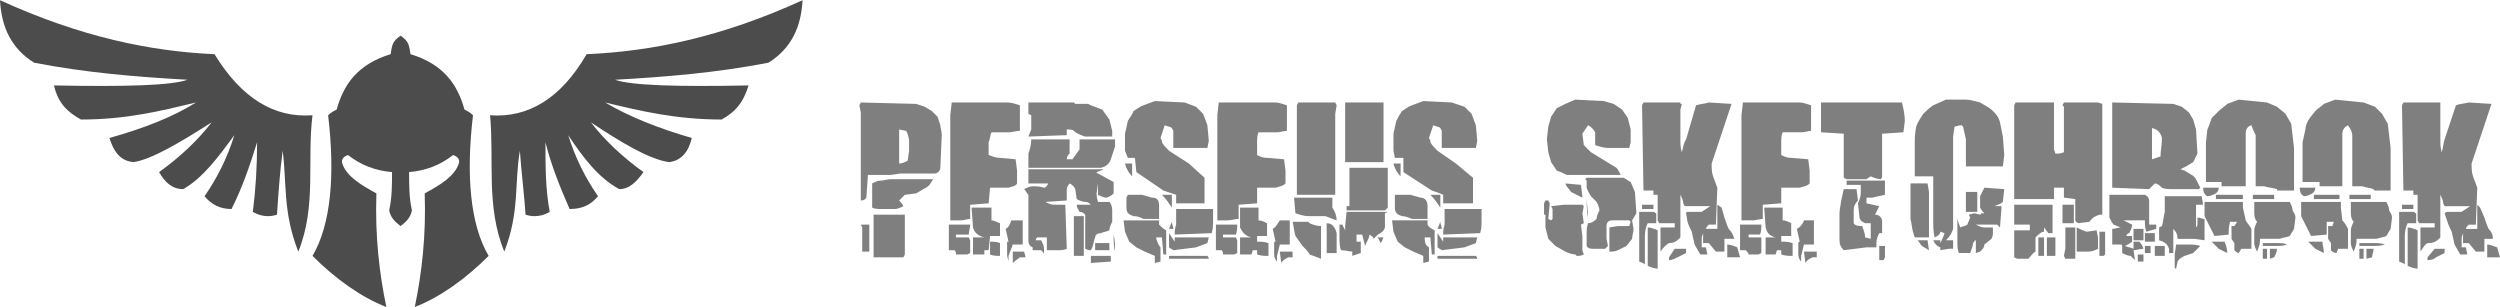 <?xml version="1.0" encoding="UTF-8"?>
<!DOCTYPE svg PUBLIC "-//W3C//DTD SVG 1.1//EN" "http://www.w3.org/Graphics/SVG/1.1/DTD/svg11.dtd">
<!-- Creator: CorelDRAW X7 -->
<svg xmlns="http://www.w3.org/2000/svg" xml:space="preserve" width="64.529mm" height="7.93mm" version="1.1" style="shape-rendering:geometricPrecision; text-rendering:geometricPrecision; image-rendering:optimizeQuality; fill-rule:evenodd; clip-rule:evenodd"
viewBox="0 0 1760 216"
 xmlns:xlink="http://www.w3.org/1999/xlink">
 <defs>
  <style type="text/css">
   <![CDATA[
    .fil1 {fill:black;fill-rule:nonzero;fill-opacity:0.502}
    .fil0 {fill:black;fill-opacity:0.702}
   ]]>
  </style>
 </defs>
 <g id="Layer_x0020_1">
  <g id="_826242032">
   <path class="fil0" d="M0 0c57,26 106,36 151,38 19,31 42,45 69,43 -4,32 3,64 -10,96 -11,-28 -8,-48 -11,-71 -2,15 -3,30 -4,45 -6,2 -12,1 -17,-2 2,-16 3,-32 3,-49 -5,16 -10,31 -18,47 -8,0 -14,-3 -19,-9 9,-13 16,-27 21,-43 -11,15 -22,30 -36,38 -8,0 -13,-5 -17,-12 14,-10 27,-22 37,-35 -22,14 -42,26 -55,28 -10,-1 -14,-8 -17,-17 25,-7 45,-15 61,-25 -25,6 -49,12 -81,12 -9,-5 -16,-11 -19,-24 51,1 83,0 94,-4 -36,-2 -72,-5 -108,-12 -16,-10 -23,-25 -24,-44z"/>
   <path class="fil0" d="M565 0c-57,26 -106,36 -152,38 -18,31 -41,45 -68,43 3,32 -3,64 10,96 11,-28 7,-48 11,-71 1,15 3,30 4,45 6,2 12,1 17,-2 -3,-16 -3,-32 -3,-49 4,16 10,31 17,47 9,0 15,-3 20,-9 -9,-13 -16,-27 -21,-43 10,15 21,30 36,38 7,0 12,-5 17,-12 -14,-10 -27,-22 -37,-35 21,14 41,26 55,28 9,-1 14,-8 16,-17 -24,-7 -44,-15 -61,-25 25,6 50,12 82,12 9,-5 15,-11 19,-24 -51,1 -83,0 -94,-4 36,-2 72,-5 108,-12 16,-10 23,-25 24,-44z"/>
   <path class="fil0" d="M220 180c13,-22 16,-57 11,-99 2,-2 4,-3 6,-4 5,-18 15,-32 38,-39 1,-6 1,-9 7,-13 6,4 6,7 7,13 23,7 33,21 38,39 2,1 4,2 6,4 -5,42 -2,77 11,99 -16,16 -34,29 -52,36 5,-24 8,-50 7,-80 11,-6 21,-12 24,-21 1,-3 -1,-5 -4,-6 -9,7 -19,11 -31,12 0,9 0,18 2,27 -1,5 -4,8 -8,11 -4,-3 -7,-6 -8,-11 2,-9 2,-18 2,-27 -12,-1 -22,-5 -31,-12 -3,1 -5,3 -4,6 3,9 13,15 24,21 -1,30 2,56 7,80 -18,-7 -36,-20 -52,-36z"/>
  </g>
  <path class="fil1" d="M606 72l39 1 6 2 5 3 4 4 2 6c0,2 1,4 1,7l-1 23c0,2 -2,4 -4,4l-24 0 -7 1 -16 0 -1 15c0,2 -2,3 -4,3l0 -62 -1 -5 1 -2zm27 19l0 24c2,0 4,-1 6,-2l1 -7 0 -7c0,-2 -1,-5 -2,-7l-5 -1zm-6 35l30 0 -2 3c-1,2 -3,3 -5,4l-5 3 -8 1 -4 4c1,1 2,2 3,4 -2,1 -4,2 -6,2l-9 0c-3,0 -5,0 -7,-1l0 -17c2,-1 4,-2 6,-2 2,0 5,-1 7,-1zm-12 25l22 0 0 28 -1 2 -21 0 0 -1 0 0 0 -4 0 -23 0 -2 0 0zm-8 7l5 0 0 17 0 1 0 1 -5 0 0 -17 -1 -2 1 0zm63 -86l39 0c3,0 6,1 9,2l0 18c-3,0 -5,1 -8,1l-12 0c-1,2 -1,5 -2,7l0 9c3,1 5,2 8,2l11 1 1 8 0 9c-1,2 -3,2 -6,3l-13 0 -1 11 -13 1 0 10c-2,0 -4,1 -7,1l-7 0 0 -74 1 -9zm14 74l14 0 0 9c2,0 3,1 6,2l0 9 -7 0 -1 10 -3 0 0 3 -8 0 0 -12 8 0c-4,-1 -7,-3 -8,-7l-1 -14zm28 9l8 0 0 17 -7 0 -3 8 0 4c0,-1 -1,-3 -1,-5l0 -8c0,-1 0,-1 1,-1l-2 -9c2,-1 3,-3 4,-6zm-44 3l15 0c0,2 -1,5 -1,7l-9 0 0 2 9 0 1 2 0 9 -2 1 -8 0c0,-1 0,-2 -1,-3l-4 0 0 -18zm29 12c2,0 5,0 7,1l0 9c-2,0 -5,0 -7,-1l0 -9zm16 7l8 0 1 4 -4 0c-1,1 -3,2 -5,4l0 -8zm11 -105l32 0 1 1 9 0 2 1 8 3 5 7 2 8 0 4 -19 0c-3,-1 -6,-2 -8,-4 -1,-1 -3,-1 -5,-1l0 4 -27 1 2 -5 0 -10 -2 -1 0 -8zm2 26l27 0 0 10c-1,1 -2,2 -2,4l1 0 3 0 5 -7 0 -7 25 0 0 5c-1,3 -2,6 -3,9 -1,3 -3,5 -7,6l-51 0 0 -10c1,-3 2,-6 2,-10zm-2 21l53 0 -2 1 -3 1c0,0 0,1 1,1l11 6 0 8c-1,1 -2,2 -5,3 -2,0 -4,-1 -6,-2l0 -8 -1 7c0,1 0,3 1,6l8 0c1,1 2,3 2,6l0 8c-1,2 -2,4 -2,6 -2,1 -4,1 -6,2 -2,0 -4,1 -4,3 -1,2 -1,4 -2,7l-1 2c-1,0 -2,0 -4,-1l0 -24c-1,-1 -2,-2 -4,-2 -1,-2 -2,-3 -2,-5l10 0c-1,-1 -2,-2 -4,-2 -2,0 -4,-1 -6,-2l-1 -7c-1,-2 -2,-3 -4,-4 -1,1 -2,3 -2,4l0 8 -15 1c2,1 4,2 6,2l8 0 1 31c-2,1 -4,1 -7,1l-7 0 0 -9 -7 0 -1 2 4 0c1,2 2,4 2,6l0 4c0,-1 -1,-2 -2,-3l-6 0 0 -2c-2,-1 -3,-2 -3,-5l0 -32c-1,-1 -2,-3 -3,-4 2,-1 4,-2 6,-2 3,0 5,0 8,1 1,0 2,-1 3,-3l-14 0 0 -10zm32 33l7 0 0 28 -7 0 0 -28zm28 13c1,4 1,8 1,12 -1,-4 -1,-7 -1,-12zm-13 6l10 0 0 5 -10 0 0 -5zm-3 9l14 0 0 2 0 1 0 1 -14 1 0 -5zm45 -109l21 1 8 3 5 5 3 8 1 11 -1 5 -24 0 0 -12 -1 -2c-1,-1 -3,-1 -5,-2l-1 3 -2 6 1 2 0 1c1,2 3,4 5,6l14 9 11 10 0 18 -20 0 0 -6c-3,-1 -6,-2 -9,-3l-19 -13 -1 -10 -5 0 -2 -5 0 -12 2 -9c1,-2 3,-4 4,-7 2,-1 4,-3 7,-4l8 -3zm-21 44l5 0 0 9c-2,-2 -4,-5 -5,-9zm2 22l10 0 7 2c4,0 5,2 5,6l0 7 0 2 -9 0 -2 0c-2,-1 -4,-2 -7,-2 -3,-1 -5,-2 -5,-6l0 -7 1 -2zm24 0l7 0 0 9c-2,-3 -4,-6 -7,-9zm10 10l26 0 0 8c0,3 0,6 -1,9l-26 1c0,-2 0,-4 1,-7l0 -11zm-37 8l25 0 0 3c2,2 3,3 5,4l0 17 -2 0 -1 -12 -4 0 0 1c1,3 2,5 3,6l0 10 -4 1 0 -5 -7 -3 -6 -3 -5 -4 -3 -7 -1 -8zm34 1c0,2 1,3 1,5l-3 0 2 -5zm-2 8l4 6 0 -3 24 0 -1 4c-3,1 -5,2 -8,3l-16 2c-1,-1 -2,-1 -3,-2l0 -10zm0 16l27 0c0,0 1,1 1,2l-28 0 0 -2zm35 -108l40 0c2,0 5,1 8,2l0 18c-2,0 -5,1 -7,1l-13 0c-1,2 -1,5 -1,7l0 9c2,1 4,2 7,2l12 1 1 8 0 9c-2,2 -4,2 -7,3l-13 0 0 11 -13 1 0 10c-3,0 -5,1 -8,1l-7 0 0 -74 1 -9zm15 74l13 0 0 9c2,0 4,1 6,2l0 9 -7 0 0 10 -3 0 -1 3 -8 0 0 -12 8 0c-4,-1 -6,-3 -8,-7l0 -14zm28 9l7 0 0 17 -7 0 -2 8 0 4c-1,-1 -2,-3 -2,-5l0 -8c0,-1 0,-1 1,-1l-2 -9c2,-1 3,-3 5,-6zm-45 3l15 0c0,2 0,5 -1,7l-9 0 0 2 9 0 1 2 0 9 -2 1 -8 0c0,-1 0,-2 -1,-3l-4 0 0 -18zm29 12c3,0 5,0 8,1l0 9c-3,0 -5,0 -8,-1l0 -9zm16 7l9 0 0 4 -3 0c-2,1 -4,2 -5,4l-1 -8zm13 -105l26 0 1 2 -1 6 0 57 -27 0 0 -63 1 -2zm33 0l27 0 0 2 0 6 0 34 -27 0 0 -34 0 -8zm3 46l27 0 0 28c-1,1 -1,1 -2,2l-27 0 0 -3 2 0 0 -27zm-39 21l27 0 0 7c2,3 3,6 3,9l-8 -3 -12 0c-3,0 -6,-1 -9,-2l-1 -11zm37 10l29 0 -2 1 0 10c-1,3 -3,4 -5,5l-3 3c0,-1 -1,-2 -3,-3 0,3 -2,5 -3,8l-2 -8 -4 0 0 5 3 0 0 8 -6 2 0 -3c-2,0 -5,-1 -8,-1 -1,-3 -1,-6 -1,-10l0 -8 2 0 2 4 0 -3 1 -10zm-38 7l11 0 1 1c2,1 5,2 8,2l0 23c-3,-1 -5,-2 -8,-3 -1,-2 -3,-4 -5,-6l-5 -7c-1,-3 -1,-6 -2,-10zm24 1c4,0 6,3 7,7l0 14 -7 0 0 -21zm36 10l4 0c-1,2 -1,3 -2,4l-2 -4zm32 -96l20 1 9 3 5 5 3 8 1 11 -1 5 -24 0 0 -12 -1 -2c-1,-1 -3,-1 -5,-2l-1 3 -2 6 1 2 0 1c1,2 3,4 5,6l13 9 12 10 0 18 -21 0 0 -6c-2,-1 -5,-2 -8,-3l-20 -13 0 -10 -6 0 -1 -5 0 -12 2 -9c1,-2 2,-4 4,-7 2,-1 4,-3 7,-4l8 -3zm-21 44l5 0 0 9c-2,-2 -4,-5 -5,-9zm1 22l11 0 7 2c3,0 5,2 5,6l0 7 0 2 -9 0 -2 0c-2,-1 -5,-2 -7,-2 -3,-1 -5,-2 -5,-6l0 -7 0 -2zm25 0l7 0 0 9c-2,-3 -4,-6 -7,-9zm10 10l26 0 0 8c0,3 0,6 -1,9l-26 1c0,-2 0,-4 1,-7l0 -11zm-37 8l25 0 0 3c1,2 3,3 5,4l0 17 -2 0 -1 -12 -4 0 0 1c0,3 1,5 3,6l0 10 -4 1 0 -5 -7 -3 -6 -3 -5 -4 -3 -7 -1 -8zm34 1c0,2 1,3 1,5l-3 0 2 -5zm-2 8l4 6 0 -3 24 0 -1 4c-3,1 -5,2 -8,3l-16 2c-1,-1 -2,-1 -3,-2l0 -10zm0 16l27 0c0,0 1,1 1,2l-28 0 0 -2zm97 -110l20 1 7 2 6 4 4 6 2 8 0 9 -1 4 -15 0c-3,0 -6,-1 -9,-2l0 -9c-1,-2 -3,-4 -5,-5l-4 6 1 8 5 5 18 11c1,1 2,3 3,5l-38 0c-2,-1 -4,-2 -7,-3l-4 -6 -2 -7 -1 -9 1 -9 2 -7 4 -6 6 -3 7 -3zm8 55l26 0c2,1 3,2 5,3l3 7 1 15 -3 5 1 6c0,2 -1,5 -1,7l-4 5 -6 3c-2,1 -4,1 -6,1l0 -8 0 -9 6 -1 8 0 1 -3 -1 -1 -12 0c-3,0 -4,2 -4,4l0 9 1 5 -2 2 -8 0c-2,0 -4,0 -5,-2l0 -8c0,-3 0,-5 1,-8 2,0 4,-1 6,-3 0,-2 1,-4 2,-6 0,-2 -1,-4 -2,-6l-4 -4c-1,-2 -2,-3 -3,-6l0 -5 -1 -1 1 -1zm-15 4l11 1 1 8 0 1 -8 -4c-1,-2 -3,-3 -4,-6zm15 10c0,4 1,9 1,14 -1,-4 -1,-9 -1,-14zm-29 2l2 0 1 2 -1 11 2 1 1 -1 0 -7 -1 -2 9 -1 13 0 1 1 -1 5 1 7 -2 1 1 8 0 10 1 3c-2,1 -3,1 -5,1l-1 -1c-2,0 -5,-1 -7,-2l-7 -4 -5 -5 -2 -8 0 -9 -1 0 0 -8 1 -2zm69 -69l26 0 0 1 1 0 -1 4 0 21c0,3 0,6 1,9 1,-3 1,-6 3,-9l7 -24c3,-1 6,-1 9,-2l16 1 -14 42c0,3 0,6 1,9l3 8 -1 26 -5 0c-1,1 -2,2 -2,3l8 0 0 -17 3 2 2 7c1,3 2,6 3,8 2,2 3,4 4,7l-7 0 0 9 -6 0 -5 -6 -4 0 0 -7 -1 3 0 7 3 0 1 5 -5 0 -4 -7 -2 -9c-1,-2 -2,-4 -3,-7l-1 -6c0,0 0,-1 1,-1l10 0 6 -4 -18 0 -1 -2c0,-2 -1,-4 -2,-6l0 30 -1 1c-2,2 -4,3 -7,3 -2,1 -4,3 -6,6l0 -17 10 0 0 -3 -11 0 -1 -2 0 -18 -3 0 0 -3 -7 0 -1 -60 1 -2zm-1 72l8 0 0 3 -8 0 0 -3zm-2 5l10 0c1,0 1,1 2,1l0 7 -6 0c-1,2 -2,5 -2,9l0 20c-1,-1 -2,-1 -4,-2l0 -35zm6 11c2,0 5,1 7,2l0 27c-2,0 -5,-1 -7,-2l0 -27zm56 12c2,0 5,1 7,2l2 7 -9 0 0 -9zm-37 3l8 0 0 3 -6 3c-2,1 -4,2 -6,2l0 -2 4 -6zm48 -103l40 0c2,0 5,1 8,2l0 18c-2,0 -4,1 -7,1l-13 0c-1,2 -1,5 -1,7l0 9c2,1 4,2 7,2l12 1 1 8 0 9c-2,2 -4,2 -7,3l-13 0 0 11 -13 1 0 10c-2,0 -5,1 -7,1l-8 0 0 -74 1 -9zm15 74l13 0 0 9c2,0 4,1 6,2l0 9 -7 0 0 10 -3 0 -1 3 -7 0 0 -12 7 0c-4,-1 -6,-3 -7,-7l-1 -14zm28 9l7 0 0 17 -7 0 -2 8 0 4c-1,-1 -2,-3 -2,-5l0 -8c0,-1 1,-1 1,-1l-2 -9c2,-1 4,-3 5,-6zm-45 3l15 0c0,2 0,5 -1,7l-8 0 0 2 9 0 0 2 0 9 -2 1 -7 0c0,-1 -1,-2 -2,-3l-4 0 0 -18zm29 12c3,0 5,0 8,1l0 9c-3,0 -5,0 -8,-1l0 -9zm16 7l9 0 0 4 -3 0c-2,1 -4,2 -5,4l-1 -8zm12 -105l57 0c1,4 2,9 2,13l-1 8 -15 1 0 30c0,1 0,1 -1,2 -2,0 -5,-1 -7,-2l-3 2 -14 0 -2 -1 0 -31 -16 -1 0 -21zm18 55l27 0 0 1 0 9 -9 2 -4 0 0 4 9 2 -3 6c3,0 5,2 5,5l0 8 -2 0c-1,2 -2,4 -2,7l0 3 -7 0 -16 2c-2,-2 -3,-4 -3,-7l0 -19c0,-3 1,-6 1,-8l2 -9 9 0 1 8c-2,2 -3,4 -3,7l0 9c1,2 4,2 6,2 1,3 2,5 2,8l4 1 0 -11 -4 0c-2,-1 -4,-2 -4,-5l-1 -9c1,-2 2,-5 2,-7l0 -6 -10 0 0 -3zm23 46l4 0 0 8 -1 2 -3 0 0 -10zm47 -103l14 0c3,0 6,1 10,2 3,2 6,3 9,6 2,2 4,4 5,8l2 10 1 13 -1 8 -26 0 0 -19 -2 -9 -1 -1c-2,0 -4,1 -5,1l-1 7 0 50 0 2 0 13c-1,3 -2,5 -5,8l5 0 0 6 -3 0 -6 1 0 -5c1,-2 2,-4 3,-7 -1,0 -2,-1 -3,-1 0,2 -2,3 -4,4 -1,-4 -1,-8 -1,-13l0 -30 -13 0 0 -23c0,-3 0,-7 1,-12 1,-3 3,-6 5,-9 2,-2 4,-4 7,-6l9 -4zm-25 59l12 0 1 6 0 32 -10 0 -1 -3c-1,-3 -1,-6 -2,-10l0 -25zm52 3l14 1 -1 9c-1,1 -3,2 -6,3 -1,0 -2,0 -3,0l8 0 0 2 -1 13 -2 -2 -7 0 -8 0c2,1 4,2 6,2l6 0 0 3c0,2 0,3 -1,5l-5 4c0,2 -1,3 -3,5l-3 1 0 -9c-1,0 -1,1 -2,2 0,2 -1,4 -2,7l-8 0c-1,-3 -1,-5 -1,-8l0 -16 0 -5 0 4c0,2 1,4 2,7 2,-1 4,-1 5,-2l2 -5 -1 -2 4 -1 4 1 1 -1 2 0c-1,-1 -2,-2 -3,-4l0 -8 3 -6zm-13 3l8 0 0 14 -8 0 0 -14zm-34 34l7 0 1 7 -5 -3c-1,-1 -2,-3 -3,-4zm11 0l5 0 0 5c-3,-1 -4,-3 -5,-5zm58 -97l27 0 0 33 1 3c2,0 4,0 6,-1l0 -32 -1 -1 1 -2 24 0 3 1 0 78 -2 0c-3,1 -5,2 -7,5l-8 1c-1,-1 -2,-1 -2,-2l0 -15 -8 -1 0 -7 -4 0 -3 0 0 8 -28 0 0 -66 1 -2zm-1 72l27 0 0 20 -3 0 -3 -4 0 3c-2,0 -4,2 -6,4l0 10c-2,1 -3,3 -5,5l-8 0 -2 -1c0,-3 0,-6 0,-10l0 -7 0 -2 11 0 0 -4 -11 0 0 -14zm34 0l8 0 0 13 -8 0 0 -13zm2 16l7 0 0 20 0 2 -7 0 -1 -2 1 -5 0 -15zm8 0c2,1 4,2 7,3l7 -1 1 5 0 8c-2,1 -4,2 -7,2l-8 0 0 -17zm16 3l4 0 0 16 -1 1 -3 0 0 -17zm-43 4l4 0 0 13 -4 0 0 -13zm6 0l6 0 0 13 -6 0 0 -13zm46 -95l43 1 6 2 5 4 3 5 2 7 1 17 -3 6 -5 3 -4 2 3 1 5 3c2,1 3,3 4,5l2 4c-1,1 -1,1 -2,1l-17 0c-3,0 -6,0 -8,-1 -1,-1 -3,-3 -5,-3l-4 4 -26 -1 0 -60zm28 18l0 22 6 -2c0,-4 1,-8 1,-13 -1,-4 -3,-6 -7,-7zm-30 47l25 0c2,1 3,2 3,5l0 16 5 0 0 -2 0 5 -7 2c-1,-3 -1,-5 -1,-8l-15 0 6 3c0,2 -1,4 -2,6 -1,0 -2,1 -2,2l4 0 0 4c-1,1 -3,2 -5,3 2,1 4,1 6,2l0 -5 4 0c1,1 2,2 3,5 -2,0 -5,1 -7,1l1 7 -3 -3c-2,0 -4,-1 -6,-2l0 -5c0,-1 -1,-1 -1,-1l-6 0 0 -11c2,0 4,-1 6,-1l-5 -2c-1,-1 -2,-3 -3,-5l0 -16zm39 1l26 0 1 6 -5 0 0 16c0,0 1,-1 1,-2l0 -5c2,0 3,1 5,1l0 12 0 3 -7 -1 -12 0c0,-3 -1,-5 -3,-7l0 17 -3 0 0 -3c-1,-3 -3,-5 -7,-6l0 -9 2 -1c1,-3 1,-6 2,-10l0 -11zm-22 23l7 0 0 8 -7 0 0 -8zm8 3l7 0 0 6 -7 0 0 -6zm22 8l9 0c2,0 5,0 8,1l-5 5 -6 2c-2,1 -4,2 -5,4l-1 5c0,0 -1,0 -1,-1l0 -9 1 -7zm-22 1l4 0 0 5 -4 0 0 -5zm7 0l7 0 0 7 -7 0 0 -7zm-12 6l4 0 0 5 -4 0 0 -5zm71 -109l20 2 7 3 6 5 4 7 2 17 0 30 -11 0c-1,0 -1,0 -1,-1 -3,-1 -6,-1 -9,-2l-6 0 0 -36c-1,-2 -2,-4 -3,-7 -3,1 -4,3 -4,6l0 37 -17 0 0 -3 -11 0 0 -28 1 -9c1,-2 2,-5 3,-8l5 -5c2,-2 4,-3 6,-5l8 -3zm-25 62l11 0c0,2 -1,3 -2,4 -2,1 -4,2 -6,2 -2,-1 -3,-3 -3,-6zm9 5l19 0 0 3 -19 0 0 -3zm26 0l15 0 0 3 -15 0 0 -3zm-34 5l27 0 0 4 2 9c1,2 3,4 4,6l0 14 -7 0c-1,1 -1,2 -2,3 -1,0 -2,-1 -3,-2l0 -5 -2 -3 0 -9 2 0 2 -3 -5 0c-1,3 -1,6 -1,9l-10 1 -7 -14 0 -10zm35 0l25 0c1,2 2,4 2,6 1,2 2,3 2,5l-1 8 -3 5c-2,1 -5,1 -7,2l-14 0 0 2c0,2 -1,4 -2,7 -1,-2 -2,-4 -2,-6l0 -9c0,-2 1,-4 2,-6 -1,-1 -2,-3 -2,-6l0 -8zm-30 28l9 0c1,2 2,5 2,8l-6 -3 -5 -5zm36 1l10 0c3,0 5,0 7,1 -2,1 -6,1 -9,1l-8 0 0 -2zm0 4l3 0 0 7 -3 0 0 -7zm5 0l5 0c0,2 -1,4 -2,6l-3 1 0 -7zm46 -105l20 2 8 3 5 5 4 7 2 17 0 30 -11 0c0,0 -1,0 -1,-1 -3,-1 -5,-1 -8,-2l-7 0 0 -36c0,-2 -1,-4 -3,-7 -2,1 -4,3 -4,6l0 37 -16 0 0 -3 -12 0 0 -28 2 -9c0,-2 1,-5 3,-8l4 -5c2,-2 4,-3 6,-5l8 -3zm-25 62l11 0c0,2 -1,3 -2,4 -2,1 -4,2 -6,2 -2,-1 -3,-3 -3,-6zm10 5l18 0 0 3 -18 0 0 -3zm25 0l15 0 0 3 -15 0 0 -3zm-34 5l28 0 0 4 1 9c2,2 3,4 4,6l0 14 -7 0c0,1 -1,2 -1,3 -2,0 -3,-1 -4,-2l0 -5 -2 -3 0 -9 3 0 1 -3 -5 0c0,3 0,6 0,9l-11 1 -7 -14 0 -10zm35 0l25 0c1,2 2,4 2,6 1,2 2,3 2,5l-1 8 -3 5c-2,1 -4,1 -7,2l-14 0 0 2c0,2 -1,4 -2,7 -1,-2 -2,-4 -2,-6l0 -9c0,-2 1,-4 2,-6 -1,-1 -2,-3 -2,-6l0 -8zm-30 28l10 0c0,2 1,5 1,8l-6 -3 -5 -5zm36 1l11 0c2,0 4,0 7,1 -3,1 -6,1 -10,1l-8 0 0 -2zm0 4l3 0 0 7 -3 0 0 -7zm5 0l5 0c0,2 -1,4 -1,6l-4 1 0 -7zm26 -103l26 0 0 1 0 0 0 4 0 21c0,3 0,6 1,9 1,-3 1,-6 2,-9l8 -24c2,-1 5,-1 9,-2l16 1 -14 42c0,3 0,6 1,9l3 8 -1 26 -5 0c-1,1 -2,2 -2,3l8 0 0 -17 2 2 3 7c1,3 2,6 3,8 2,2 3,4 3,7l-6 0 0 9 -6 0 -5 -6 -4 0 0 -7 -1 3 0 7 3 0 1 5 -5 0 -4 -7 -2 -9c-1,-2 -2,-4 -3,-7l-2 -6c0,0 1,-1 2,-1l10 0 6 -4 -18 0 -1 -2c0,-2 -1,-4 -2,-6l0 30 -1 1c-2,2 -4,3 -8,3 -2,1 -3,3 -5,6l0 -17 10 0 0 -3 -11 0 -1 -2 0 -18 -3 0 0 -3 -7 0 -1 -60 1 -2zm-1 72l8 0 0 3 -8 0 0 -3zm-2 5l10 0c1,0 1,1 2,1l0 7 -6 0c-1,2 -2,5 -2,9l0 20c-1,-1 -2,-1 -4,-2l0 -35zm6 11c2,0 5,1 7,2l0 27c-2,0 -5,-1 -7,-2l0 -27zm56 12c2,0 4,1 7,2l2 7 -9 0 0 -9zm-37 3l7 0 0 3 -6 3c-1,1 -3,2 -6,2l0 -2 5 -6z"/>
 </g>
</svg>
